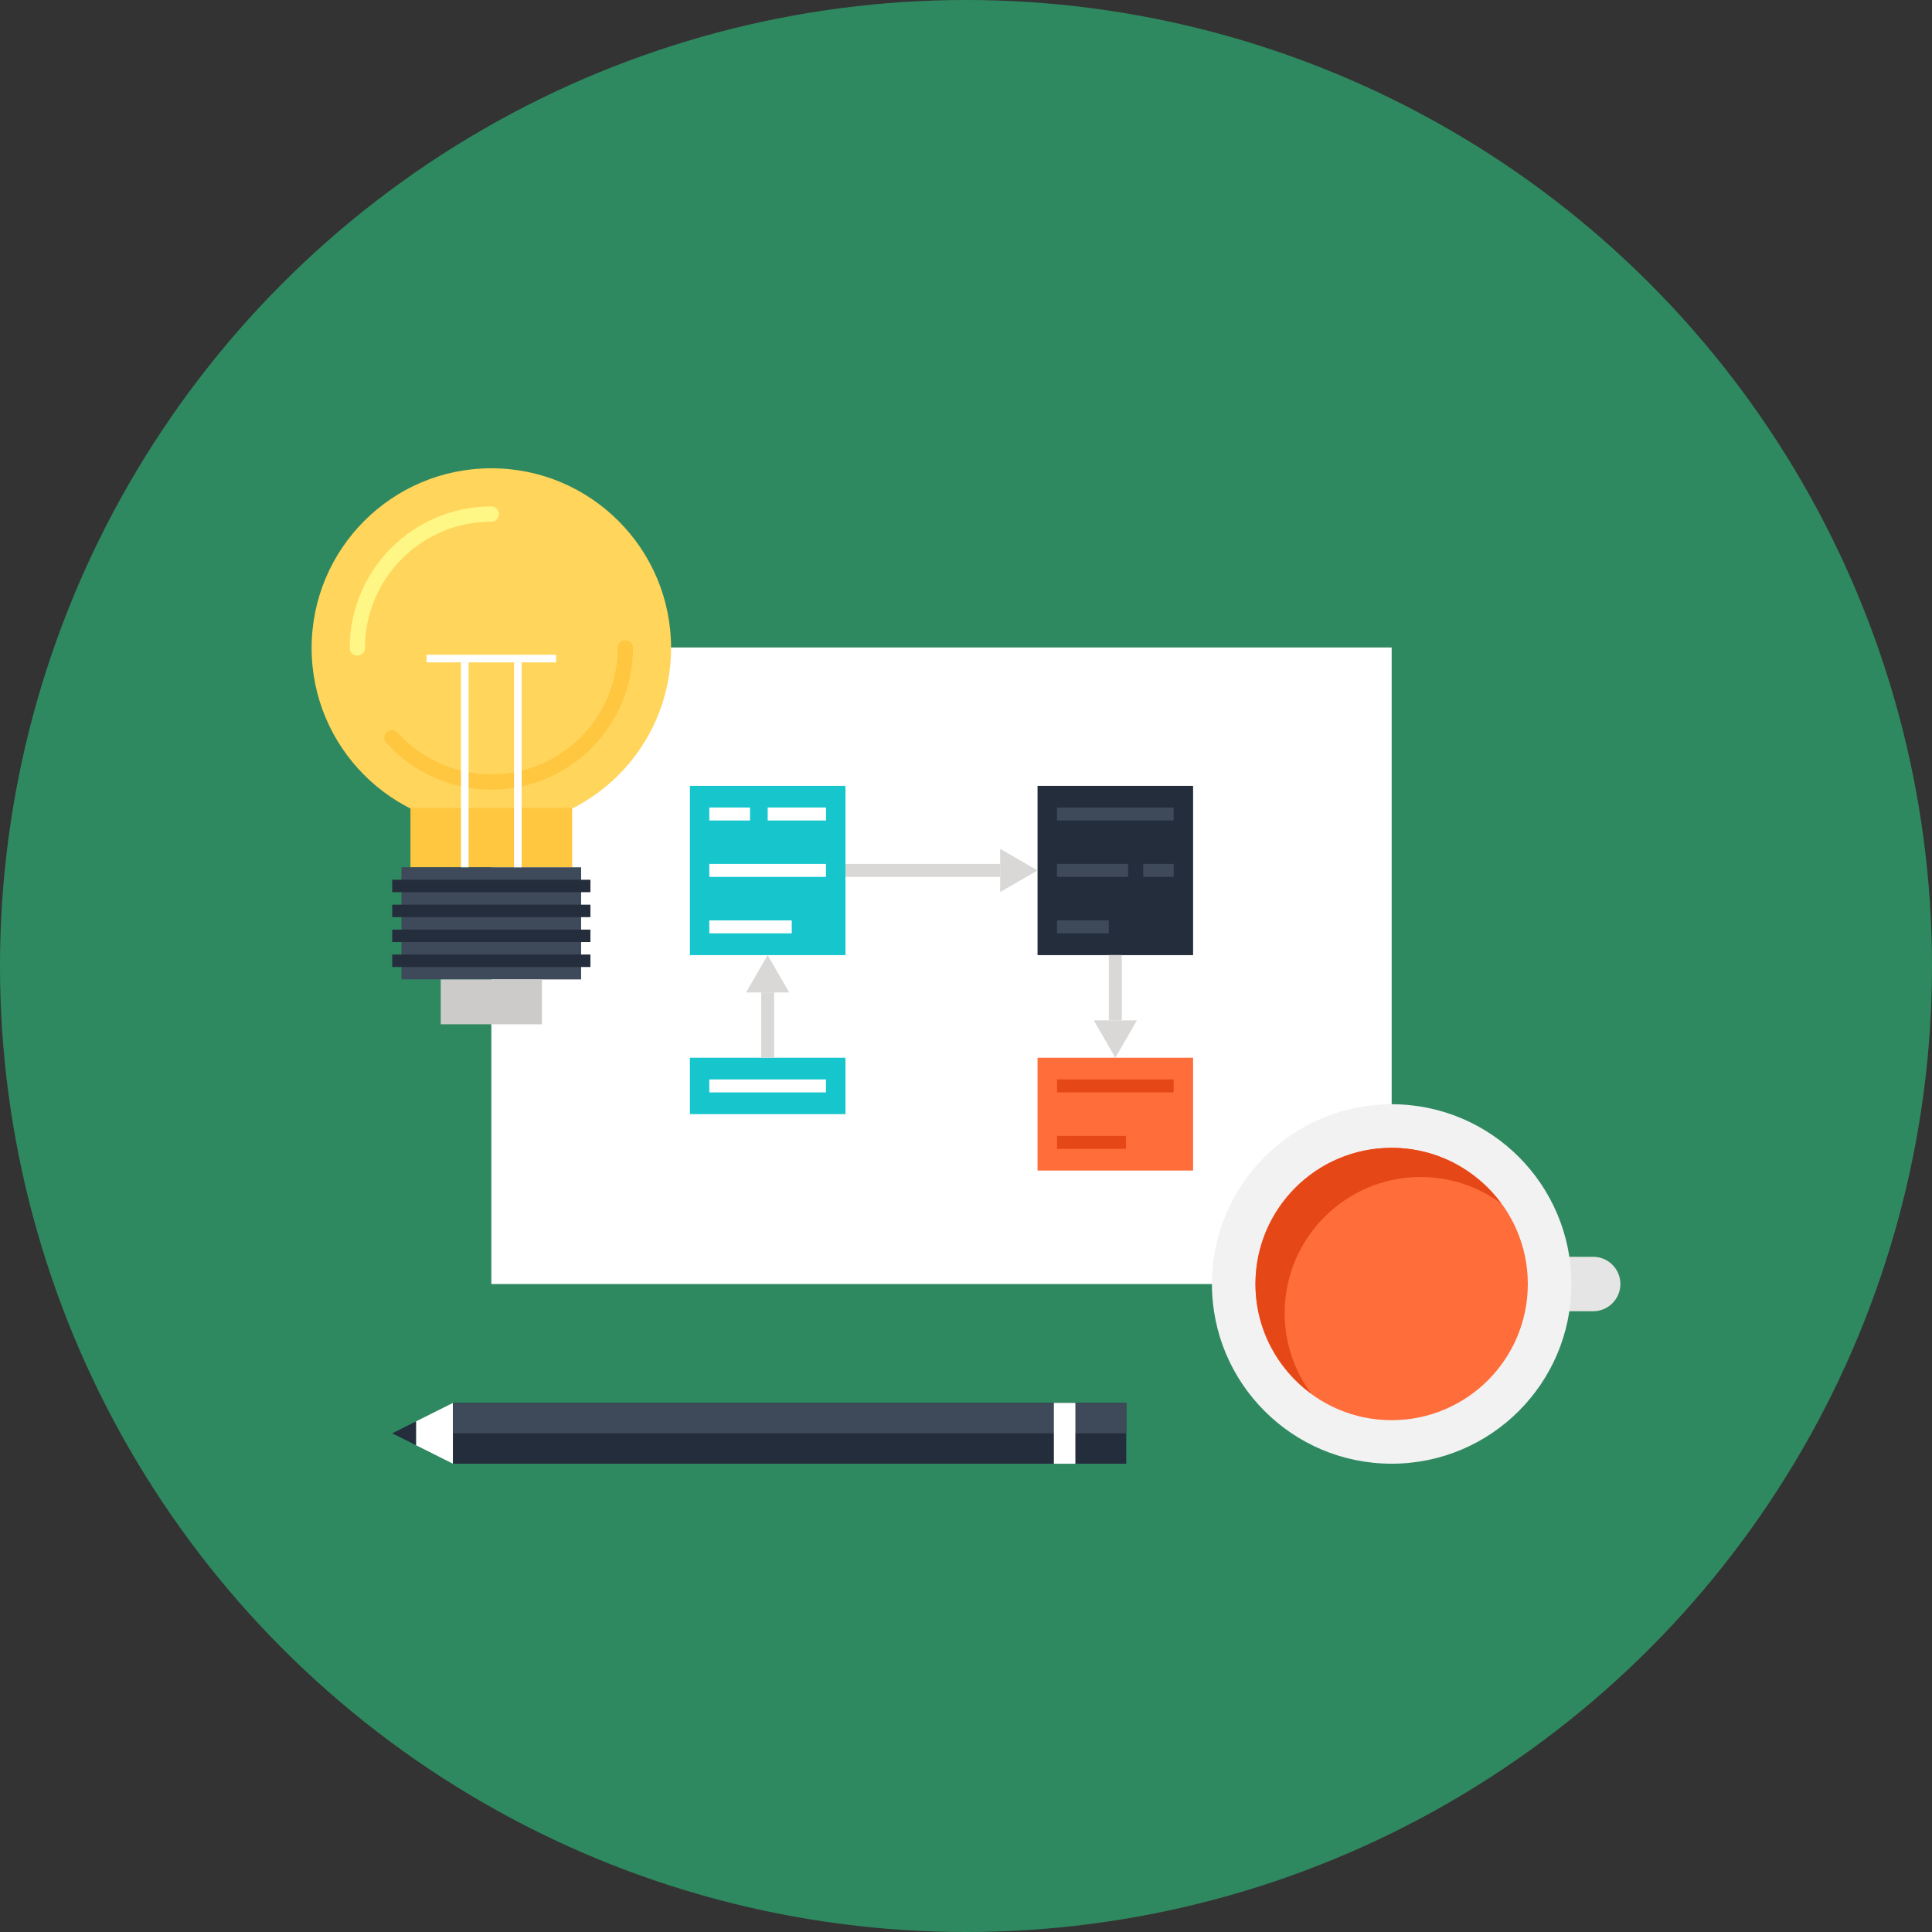 <?xml version="1.0" encoding="iso-8859-1"?>
<!-- Generator: Adobe Illustrator 19.0.0, SVG Export Plug-In . SVG Version: 6.00 Build 0)  -->
<svg version="1.1" id="Layer_1" xmlns="http://www.w3.org/2000/svg" xmlns:xlink="http://www.w3.org/1999/xlink" x="0px" y="0px"
	 viewBox="0 0 512 512" style="enable-background:new 0 0 512 512;" xml:space="preserve">
<rect x="0" y="0" width="512" height="512" fill="#333333" stroke="none"/>
<circle style="fill:#2F8960;" cx="256" cy="256" r="256"/>
<rect x="130.213" y="171.586" style="fill:#FFFFFF;" width="238.592" height="168.696"/>
<rect x="274.961" y="280.312" style="fill:#FF6D3B;" width="41.221" height="29.894"/>
<g>
	<rect x="280.114" y="286.059" style="fill:#E64717;" width="30.908" height="3.439"/>
	<rect x="280.114" y="301.023" style="fill:#E64717;" width="18.29" height="3.439"/>
</g>
<rect x="182.834" y="280.312" style="fill:#16C6CC;" width="41.224" height="14.947"/>
<rect x="187.973" y="286.059" style="fill:#FFFFFF;" width="30.915" height="3.439"/>
<rect x="182.834" y="208.268" style="fill:#16C6CC;" width="41.224" height="44.851"/>
<g>
	<rect x="203.446" y="213.999" style="fill:#FFFFFF;" width="15.459" height="3.439"/>
	<rect x="187.973" y="213.999" style="fill:#FFFFFF;" width="10.795" height="3.439"/>
	<rect x="187.973" y="228.947" style="fill:#FFFFFF;" width="30.915" height="3.439"/>
	<rect x="187.973" y="243.91" style="fill:#FFFFFF;" width="21.851" height="3.432"/>
</g>
<rect x="274.961" y="208.268" style="fill:#242D3C;" width="41.221" height="44.851"/>
<g>
	<rect x="280.114" y="213.999" style="fill:#3E4959;" width="30.908" height="3.439"/>
	<rect x="280.114" y="228.947" style="fill:#3E4959;" width="18.845" height="3.439"/>
	<rect x="302.972" y="228.947" style="fill:#3E4959;" width="8.07" height="3.439"/>
	<rect x="280.114" y="243.91" style="fill:#3E4959;" width="13.732" height="3.432"/>
</g>
<g>
	<rect x="224.045" y="228.947" style="fill:#D9D8D7;" width="41.01" height="3.439"/>
	<rect x="293.855" y="253.093" style="fill:#D9D8D7;" width="3.439" height="17.296"/>
	<rect x="201.728" y="263.003" style="fill:#D9D8D7;" width="3.429" height="17.296"/>
	<polygon style="fill:#D9D8D7;" points="197.711,263.013 203.432,253.103 209.157,263.013 	"/>
	<polygon style="fill:#D9D8D7;" points="265.054,224.956 274.967,230.677 265.054,236.399 	"/>
	<polygon style="fill:#D9D8D7;" points="301.304,270.399 295.579,280.308 289.858,270.399 	"/>
</g>
<circle style="fill:#FFD55C;" cx="130.213" cy="171.728" r="47.629"/>
<path style="fill:#FFC640;" d="M130.207,209.259c-10.567,0-20.715-4.529-27.836-12.414c-0.747-0.832-0.687-2.111,0.152-2.857
	c0.823-0.743,2.101-0.684,2.847,0.149c6.359,7.046,15.416,11.082,24.837,11.082c18.465,0,33.495-15.02,33.495-33.491
	c0-1.11,0.902-2.025,2.015-2.025c1.116,0,2.018,0.915,2.018,2.025C167.734,192.42,150.898,209.259,130.207,209.259z"/>
<path style="fill:#FFF785;" d="M94.7,173.75c-1.113,0-2.018-0.902-2.018-2.018c0-20.691,16.83-37.528,37.521-37.528
	c1.117,0,2.022,0.902,2.022,2.018c0,1.116-0.905,2.025-2.022,2.025c-18.465,0-33.485,15.02-33.485,33.485
	C96.718,172.845,95.813,173.75,94.7,173.75z"/>
<rect x="108.775" y="214.128" style="fill:#FFC640;" width="42.856" height="15.71"/>
<rect x="106.397" y="229.838" style="fill:#3E4959;" width="47.609" height="29.716"/>
<g>
	<rect x="103.936" y="233.142" style="fill:#242D3C;" width="52.535" height="3.297"/>
	<rect x="103.936" y="239.748" style="fill:#242D3C;" width="52.535" height="3.303"/>
	<rect x="103.936" y="246.355" style="fill:#242D3C;" width="52.535" height="3.303"/>
	<rect x="103.936" y="252.961" style="fill:#242D3C;" width="52.535" height="3.303"/>
</g>
<rect x="116.802" y="259.567" style="fill:#CCCBCA;" width="26.816" height="11.878"/>
<g>
	<rect x="122.163" y="175.533" style="fill:#FFFFFF;" width="2.022" height="54.308"/>
	<rect x="136.225" y="175.533" style="fill:#FFFFFF;" width="2.018" height="54.308"/>
	<rect x="113.036" y="173.518" style="fill:#FFFFFF;" width="34.347" height="2.018"/>
</g>
<path style="fill:#E6E5E5;" d="M429.419,340.272c0,1.853-0.704,3.696-2.114,5.103c-1.41,1.414-3.254,2.117-5.1,2.117h-18.769
	v-14.425h18.769c1.846,0,3.69,0.697,5.1,2.111C428.716,336.582,429.419,338.432,429.419,340.272L429.419,340.272z"/>
<circle style="fill:#F2F2F2;" cx="368.805" cy="340.265" r="47.633"/>
<path style="fill:#FF6D3B;" d="M404.886,340.272c0,19.935-16.159,36.091-36.091,36.091c-19.928,0-36.084-16.156-36.084-36.091
	c0-19.922,16.156-36.084,36.084-36.084C388.73,304.187,404.886,320.347,404.886,340.272z"/>
<path style="fill:#E64717;" d="M340.444,348.008c0-19.922,16.153-36.091,36.088-36.091c7.987,0,15.35,2.633,21.329,7.026
	c-6.567-8.929-17.127-14.756-29.065-14.756c-19.928,0-36.084,16.163-36.084,36.084c0,11.948,5.827,22.505,14.762,29.065
	C343.076,363.361,340.444,355.999,340.444,348.008z"/>
<polygon style="fill:#FFFFFF;" points="120.052,387.911 110.242,382.993 110.242,376.683 120.052,371.781 "/>
<rect x="120.039" y="371.778" style="fill:#242D3C;" width="178.44" height="16.13"/>
<rect x="120.039" y="371.778" style="fill:#3E4959;" width="178.44" height="8.063"/>
<polygon style="fill:#242D3C;" points="110.242,382.993 103.936,379.851 110.242,376.683 "/>
<rect x="279.288" y="371.778" style="fill:#FFFFFF;" width="5.698" height="16.13"/>
<g>
</g>
<g>
</g>
<g>
</g>
<g>
</g>
<g>
</g>
<g>
</g>
<g>
</g>
<g>
</g>
<g>
</g>
<g>
</g>
<g>
</g>
<g>
</g>
<g>
</g>
<g>
</g>
<g>
</g>
</svg>

